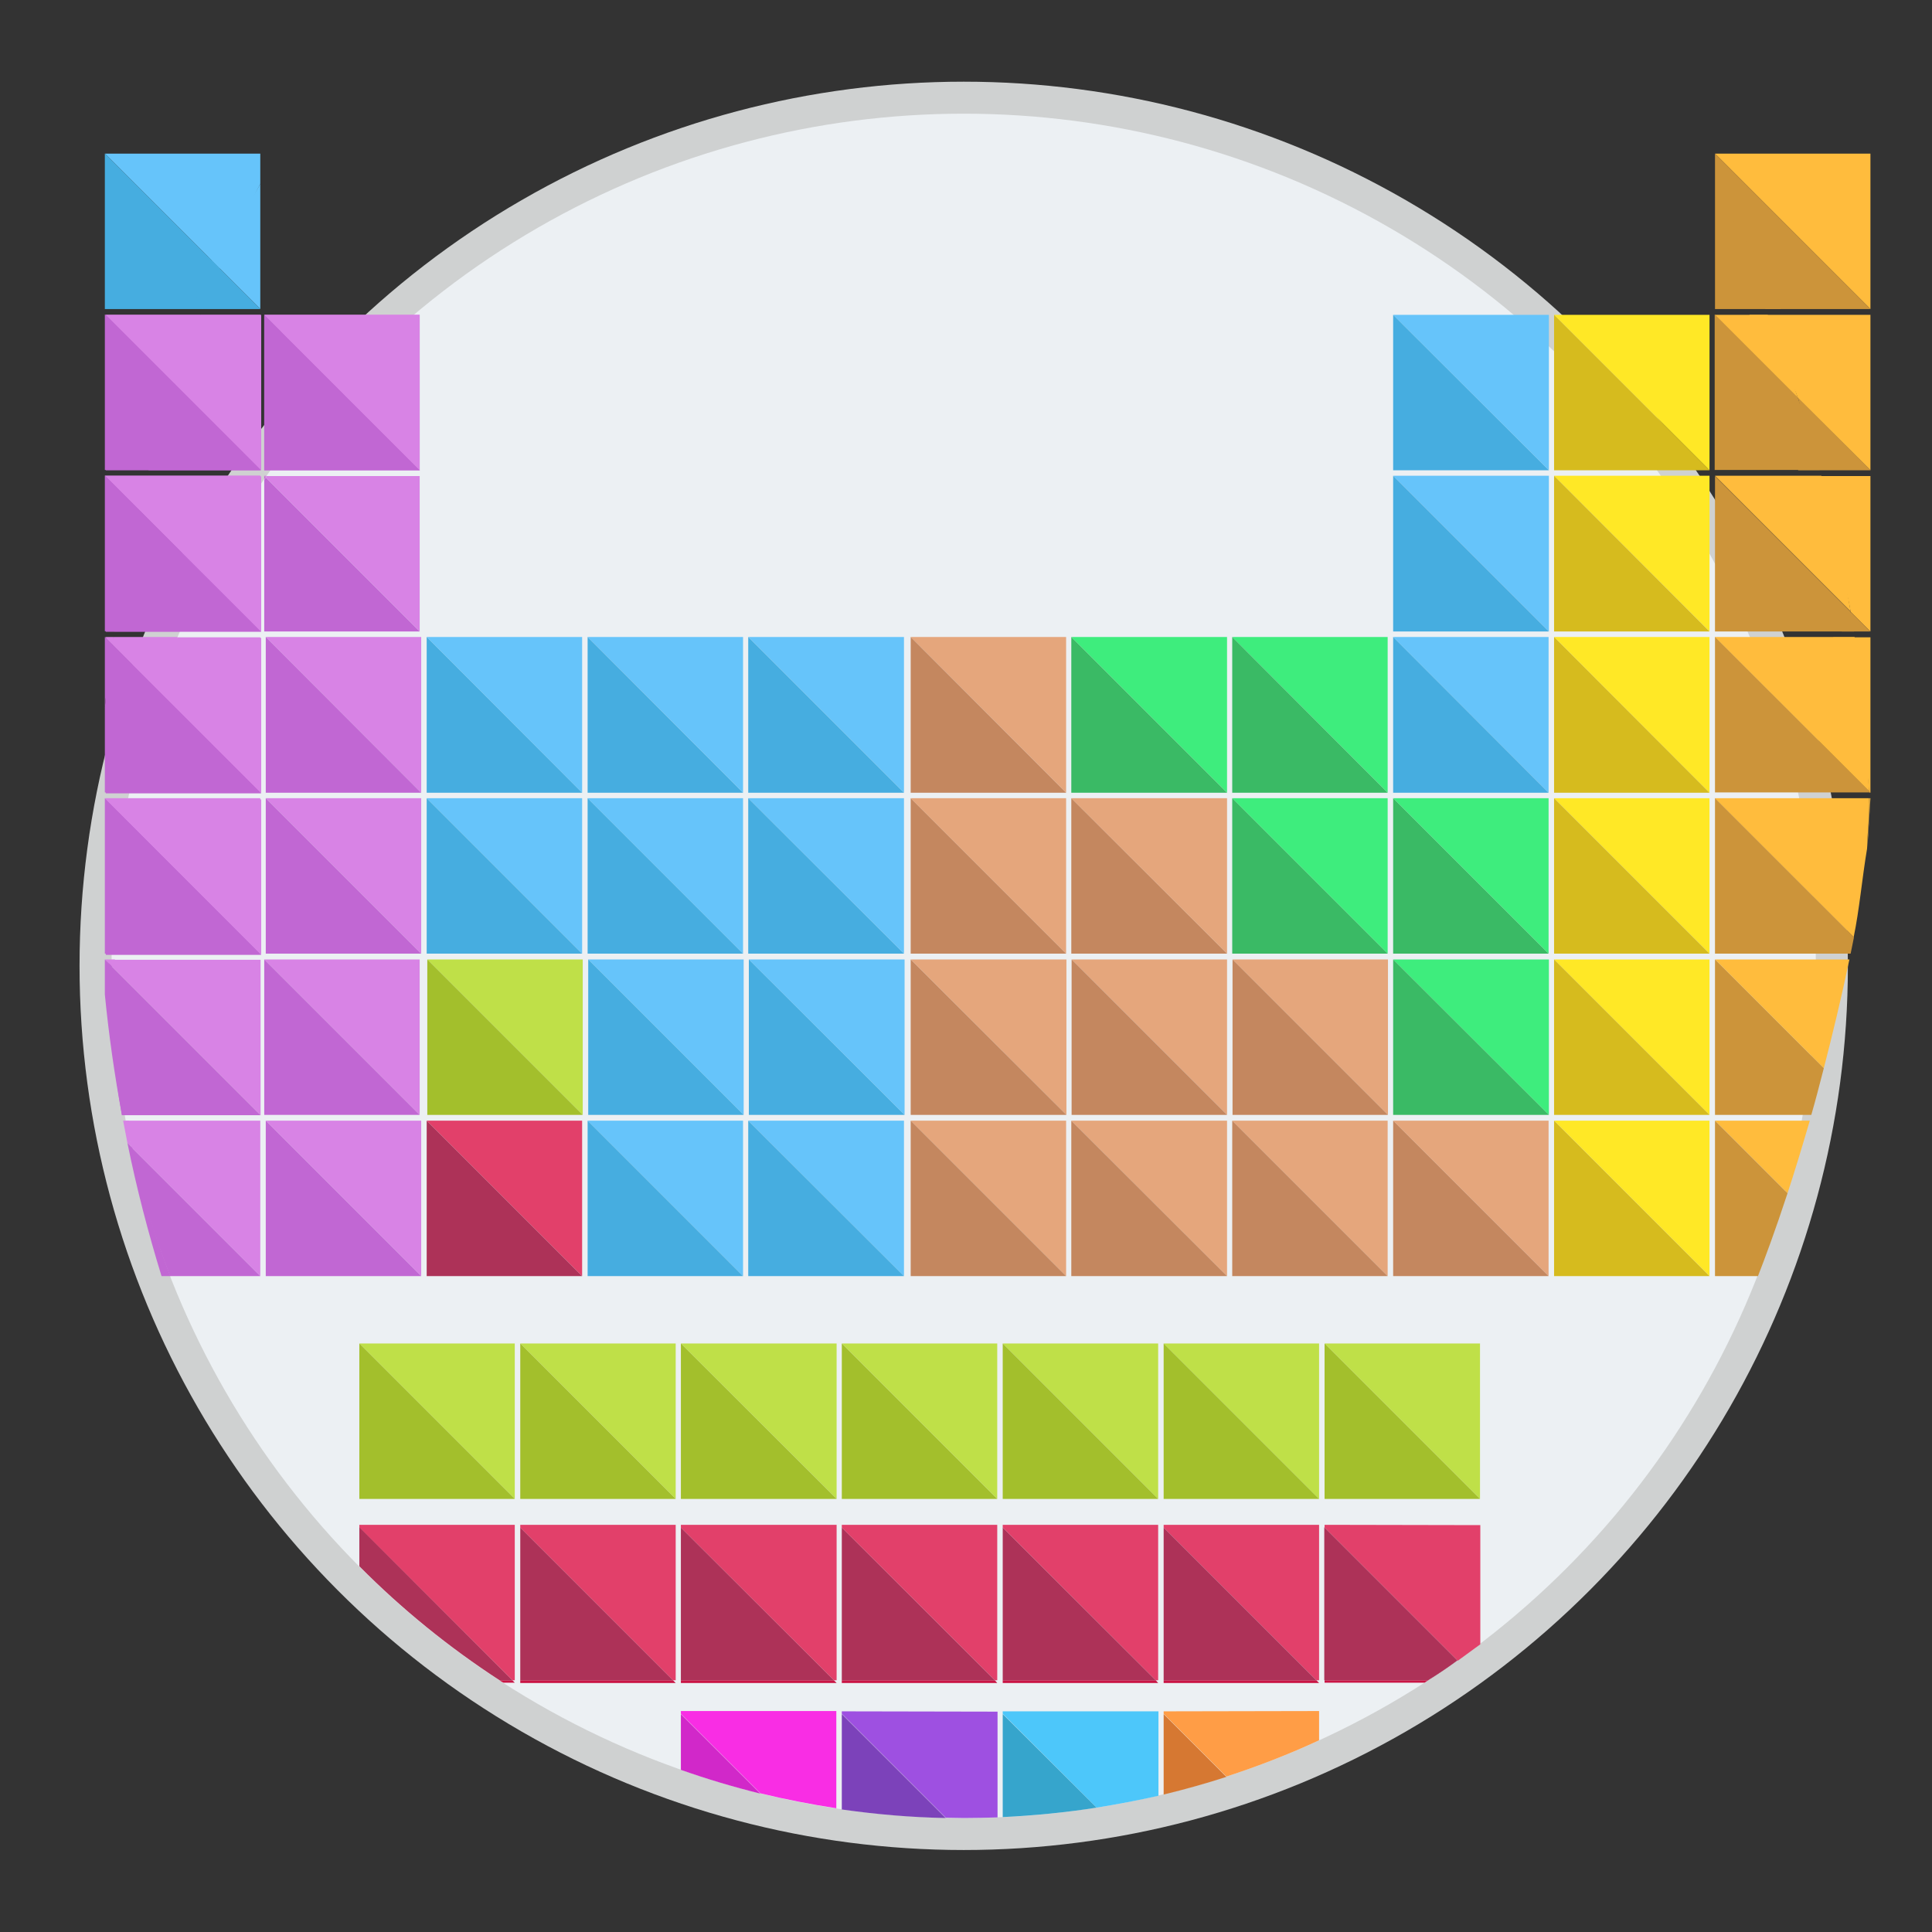 <?xml version="1.0" encoding="utf-8"?>
<!-- Generator: Adobe Illustrator 21.0.0, SVG Export Plug-In . SVG Version: 6.00 Build 0)  -->
<svg version="1.1" id="Layer_5" xmlns="http://www.w3.org/2000/svg" xmlns:xlink="http://www.w3.org/1999/xlink" x="0px" y="0px"
	 viewBox="0 0 633.9 633.9" style="enable-background:new 0 0 633.9 633.9;" xml:space="preserve">
<rect x="0" y="0" width="633.9" height="633.9" fill="#333333" stroke="none"/>
<style type="text/css">
	.st0{fill:#CFD1D1;}
	.st1{fill:#ECF0F3;}
	.st2{fill:#66C4FA;}
	.st3{fill:#46ADE0;}
	.st4{fill:#D883E5;}
	.st5{fill:#C167D3;}
	.st6{fill:#BFE048;}
	.st7{fill:#A3BF2C;}
	.st8{fill:#E2406A;}
	.st9{fill:#AD3258;}
	.st10{fill:#C91444;}
	.st11{fill:#F92DE4;}
	.st12{fill:#9E50E1;}
	.st13{fill:#4DC7FA;}
	.st14{fill:#FF9D46;}
	.st15{fill:#D128C9;}
	.st16{fill:#7C42BA;}
	.st17{fill:#36A5CC;}
	.st18{fill:#D67832;}
	.st19{fill:#E5A67C;}
	.st20{fill:#3EED7D;}
	.st21{fill:#3ABA65;}
	.st22{fill:#C4875F;}
	.st23{fill:#FFE826;}
	.st24{fill:#D6BB1E;}
	.st25{fill:#FFBC3D;}
	.st26{fill:#CC943A;}
	.st27{fill:#FFFFFF;}
</style>
<title>periodic table</title>
<g>
	<circle class="st0" cx="316.2" cy="316.9" r="290.1"/>
	<circle class="st1" cx="316.2" cy="316.9" r="279.6"/>
	<path class="st2" d="M85.4,60.3v-9.9h-51l37.7,37.7C76.3,78.7,80.7,69.4,85.4,60.3z"/>
	<path class="st2" d="M85.4,101.4V60.3C80.7,69.4,73.6,76,69.5,85.5L85.4,101.4z"/>
	<path class="st3" d="M72.1,88.1L34.4,50.4v51h32.1C68.3,96.9,70.2,92.5,72.1,88.1z"/>
	<path class="st3" d="M66.5,101.4h18.9L68.3,84.3C66.4,88.7,62.1,97.5,66.5,101.4z"/>
	<path class="st4" d="M65.8,103.3H34.4l22.9,22.9C59.9,118.4,62.7,110.8,65.8,103.3z"/>
	<path class="st4" d="M85.4,154.3v-51H65.8c-3,7.5-5.8,15.2-8.5,22.9L85.4,154.3z"/>
	<path class="st4" d="M48.2,156.1H34.4l11,11C46.3,163.5,47.3,159.8,48.2,156.1z"/>
	<path class="st4" d="M67.5,189.2c5.3-10.4,11.3-20.4,17.9-30.1v-3H48.2c-1,3.7-1.9,7.3-2.8,11L67.5,189.2z"/>
	<path class="st4" d="M85.4,207.2v-48c-6.6,9.6-12.6,19.7-17.9,30.1L85.4,207.2z"/>
	<path class="st4" d="M37.3,209h-2.8l2.5,2.5C37,210.7,37.1,209.9,37.3,209z"/>
	<path class="st4" d="M51.7,226.3c2-5.9,4.2-11.6,6.6-17.3h-21c-0.1,0.8-0.2,1.7-0.3,2.5L51.7,226.3z"/>
	<path class="st4" d="M85.4,260.1v-51H58.3c-2.4,5.7-4.6,11.4-6.6,17.3L85.4,260.1z"/>
	<path class="st4" d="M42.1,261.9h-7.7l6.5,6.5C41.3,266.2,41.7,264.1,42.1,261.9z"/>
	<path class="st4" d="M85.4,312.9v-51H42.1c-0.4,2.1-0.8,4.3-1.2,6.5L85.4,312.9z"/>
	<path class="st4" d="M36.7,316.9c0.9,0.6,1-1.4,1-2.1h-3.3l2.3,2.3C36.7,317,36.6,316.9,36.7,316.9z"/>
	<path class="st4" d="M36.7,317.1l48.8,48.8v-51H36.7c0,0.7,0,1.4,0,2.1C36.7,317,36.7,317,36.7,317.1z"/>
	<path class="st4" d="M42.3,367.7h-1.9c0.5,2.4,0.9,4.9,1.4,7.3l1.3,1.3C42.4,373.5,42.8,370.6,42.3,367.7z"/>
	<path class="st4" d="M85.4,418.7v-51H41.3c0.5,2.9,1.1,5.7,1.7,8.6L85.4,418.7z"/>
	<path class="st4" d="M136,103.3H86.7l24.1,24.1C118.7,118.8,127.1,110.8,136,103.3z"/>
	<path class="st4" d="M110.8,127.4l26.9,26.9v-51H136C127.1,110.8,118.7,118.8,110.8,127.4z"/>
	<path class="st4" d="M87.5,156.1h-0.8l0.5,0.5C87.3,156.5,87.4,156.3,87.5,156.1z"/>
	<path class="st4" d="M137.7,207.2v-51H87.5c-0.1,0.2-0.2,0.3-0.3,0.5L137.7,207.2z"/>
	<polygon class="st4" points="138.2,209 87.2,209 138.2,260.1 	"/>
	<polygon class="st4" points="138.2,261.9 87.2,261.9 138.2,312.9 	"/>
	<polygon class="st4" points="137.7,314.8 86.7,314.8 137.7,365.8 	"/>
	<polygon class="st4" points="138.2,367.7 87.2,367.7 138.2,418.7 	"/>
	<path class="st5" d="M57.3,126.1l-22.9-22.9v51h14.3C51.3,144.8,54.2,135.4,57.3,126.1z"/>
	<path class="st5" d="M48.7,154.3h36.7l-28.1-28.1C54.2,135.4,51.3,144.8,48.7,154.3z"/>
	<path class="st5" d="M34.4,156.1v51h3.1c2.1-13.5,4.7-26.9,7.9-40L34.4,156.1z"/>
	<path class="st5" d="M45.4,167.2c-3.2,13.1-5.8,26.5-7.9,40H59c2.6-6.1,5.4-12.1,8.4-17.9L45.4,167.2z"/>
	<path class="st5" d="M67.5,189.2c-3,5.9-5.8,11.8-8.4,17.9h26.4L67.5,189.2z"/>
	<path class="st5" d="M34.4,209v23.1c0.7-6.9,1.5-13.8,2.5-20.6L34.4,209z"/>
	<path class="st5" d="M36.9,211.5c-1,6.8-1.8,13.7-2.5,20.6V260h8.1c2.4-11.4,5.4-22.7,9.2-33.7L36.9,211.5z"/>
	<path class="st5" d="M51.7,226.3c-3.8,11-6.9,22.3-9.2,33.7h43L51.7,226.3z"/>
	<path class="st5" d="M34.4,261.9v51h2.3c0.2-14.9,1.6-29.8,4.2-44.6L34.4,261.9z"/>
	<path class="st5" d="M40.9,268.4c-2.6,14.7-4,29.6-4.2,44.6h48.7L40.9,268.4z"/>
	<path class="st5" d="M34.4,314.8v11.5c1.3,13.3,3.2,26.5,5.6,39.5h1c-2.8-16.1-4.3-32.4-4.3-48.8L34.4,314.8z"/>
	<path class="st5" d="M35.7,316.1c0,16.7,1.4,33.3,4.3,49.8h45.5L35.7,316.1z"/>
	<path class="st5" d="M41.8,375c3,14.8,6.8,29.4,11.2,43.7h2.9c-5.3-13.7-9.5-27.8-12.5-42.1L41.8,375z"/>
	<path class="st5" d="M43,376.3c3.1,14.5,7.4,28.6,12.8,42.4h29.6L43,376.3z"/>
	<path class="st5" d="M86.7,103.3v51h2.2c6.8-9.4,14.1-18.4,21.9-26.9L86.7,103.3z"/>
	<path class="st4" d="M134.5,108.9H92.2l20.6,20.6C119.6,122.2,126.8,115.4,134.5,108.9z"/>
	<path class="st5" d="M92.2,108.9v43.7h1.9c5.8-8.1,12.1-15.8,18.8-23.1L92.2,108.9z"/>
	<path class="st5" d="M110.8,127.4c-7.9,8.5-15.2,17.5-21.9,26.9h48.9L110.8,127.4z"/>
	<path class="st5" d="M86.7,156.1v1.2c0.2-0.2,0.3-0.5,0.5-0.7L86.7,156.1z"/>
	<path class="st5" d="M137.7,207.2l-50.5-50.5c-0.2,0.2-0.3,0.5-0.5,0.7v49.8H137.7z"/>
	<polygon class="st5" points="87.2,209 87.2,260.1 138.2,260.1 	"/>
	<polygon class="st5" points="87.2,261.9 87.2,312.9 138.2,312.9 	"/>
	<polygon class="st5" points="86.7,314.8 86.7,365.8 137.7,365.8 	"/>
	<polygon class="st5" points="87.2,367.7 87.2,418.7 138.2,418.7 	"/>
	<polygon class="st2" points="191,209 140,209 191,260.1 	"/>
	<polygon class="st2" points="191,261.9 140,261.9 191,312.9 	"/>
	<polygon class="st6" points="191.2,365.8 191.2,314.8 140.2,314.8 	"/>
	<polygon class="st7" points="140.2,365.8 191.2,365.8 140.2,314.8 	"/>
	<polygon class="st8" points="191,367.7 140,367.7 191,418.7 	"/>
	<polygon class="st9" points="140,367.7 140,418.7 191,418.7 	"/>
	<polygon class="st2" points="243.8,209 192.8,209 243.8,260.1 	"/>
	<polygon class="st2" points="243.8,261.9 192.8,261.9 243.8,312.9 	"/>
	<polygon class="st2" points="244,365.8 244,314.8 193,314.8 	"/>
	<polygon class="st2" points="243.8,367.7 192.8,367.7 243.8,418.7 	"/>
	<polygon class="st2" points="296.6,209 245.5,209 296.6,260.1 	"/>
	<polygon class="st2" points="296.6,261.9 245.5,261.9 296.6,312.9 	"/>
	<polygon class="st2" points="296.8,365.8 296.8,314.8 245.7,314.8 	"/>
	<polygon class="st2" points="296.6,367.7 245.5,367.7 296.6,418.7 	"/>
	<polygon class="st3" points="140,209 140,260.1 191,260.1 	"/>
	<polygon class="st3" points="140,261.9 140,312.9 191,312.9 	"/>
	<polygon class="st3" points="192.8,209 192.8,260.1 243.8,260.1 	"/>
	<polygon class="st3" points="192.8,261.9 192.8,312.9 243.8,312.9 	"/>
	<polygon class="st3" points="193,365.8 244,365.8 193,314.8 	"/>
	<polygon class="st3" points="192.8,367.7 192.8,418.7 243.8,418.7 	"/>
	<polygon class="st3" points="245.5,209 245.5,260.1 296.6,260.1 	"/>
	<polygon class="st3" points="245.5,261.9 245.5,312.9 296.6,312.9 	"/>
	<polygon class="st3" points="245.7,365.8 296.8,365.8 245.7,314.8 	"/>
	<polygon class="st3" points="245.5,367.7 245.5,418.7 296.6,418.7 	"/>
	<polygon class="st6" points="168.9,491.8 168.9,440.8 117.9,440.8 	"/>
	<polygon class="st7" points="117.9,491.8 168.9,491.8 117.9,440.8 	"/>
	<polygon class="st6" points="221.7,491.8 221.7,440.8 170.7,440.8 	"/>
	<polygon class="st6" points="274.5,491.8 274.5,440.8 223.4,440.8 	"/>
	<polygon class="st6" points="327.2,491.8 327.2,440.8 276.2,440.8 	"/>
	<polygon class="st6" points="380,491.8 380,440.8 329,440.8 	"/>
	<polygon class="st6" points="432.8,491.8 432.8,440.8 381.8,440.8 	"/>
	<polygon class="st6" points="485.6,491.8 485.6,440.8 434.6,440.8 	"/>
	<polygon class="st7" points="170.7,491.8 221.7,491.8 170.7,440.8 	"/>
	<polygon class="st7" points="223.4,491.8 274.5,491.8 223.4,440.8 	"/>
	<polygon class="st7" points="276.2,491.8 327.2,491.8 276.2,440.8 	"/>
	<polygon class="st7" points="329,491.8 380,491.8 329,440.8 	"/>
	<polygon class="st7" points="381.8,491.8 432.8,491.8 381.8,440.8 	"/>
	<polygon class="st7" points="434.6,491.8 485.6,491.8 434.6,440.8 	"/>
	<polygon class="st8" points="168.9,551.3 168.9,500.3 117.9,500.3 117.9,501.2 168.1,551.3 	"/>
	<path class="st10" d="M165.2,552.2c-0.4-0.3-0.9-0.6-1.3-0.8"/>
	<path class="st10" d="M168.1,551.3h-4.2c0.4,0.3,0.9,0.6,1.3,0.8h3.7L168.1,551.3z"/>
	<path class="st9" d="M168.1,551.3l-50.2-50.2v12.8c14,14.1,29.4,26.6,46,37.4H168.1z"/>
	<polygon class="st8" points="170.7,501.2 220.8,551.3 221.7,551.3 221.7,500.3 170.7,500.3 	"/>
	<polygon class="st8" points="223.4,501.2 273.6,551.3 274.5,551.3 274.5,500.3 223.4,500.3 	"/>
	<polygon class="st8" points="276.2,501.2 326.4,551.3 327.2,551.3 327.2,500.3 276.2,500.3 	"/>
	<polygon class="st8" points="329,501.2 379.2,551.3 380,551.3 380,500.3 329,500.3 	"/>
	<polygon class="st8" points="381.8,501.2 431.9,551.3 432.8,551.3 432.8,500.3 381.8,500.3 	"/>
	<path class="st8" d="M434.6,500.3v0.9l43.7,43.7c2.5-1.8,4.9-3.6,7.4-5.4v-39.1L434.6,500.3L434.6,500.3z"/>
	<polygon class="st10" points="170.7,552.2 221.7,552.2 220.8,551.3 170.7,551.3 	"/>
	<polygon class="st9" points="170.7,551.3 220.8,551.3 170.7,501.2 	"/>
	<polygon class="st10" points="223.4,552.2 274.5,552.2 273.6,551.3 223.4,551.3 	"/>
	<polyline class="st9" points="273.6,551.3 223.4,501.2 223.4,551.3 	"/>
	<polyline class="st10" points="327.2,552.2 326.4,551.3 276.2,551.3 276.2,552.2 	"/>
	<polygon class="st9" points="276.2,551.3 326.4,551.3 276.2,501.2 	"/>
	<polyline class="st10" points="380,552.2 379.2,551.3 329,551.3 329,552.2 	"/>
	<polygon class="st9" points="329,551.3 379.2,551.3 329,501.2 	"/>
	<polygon class="st10" points="381.8,552.2 432.8,552.2 431.9,551.3 381.8,551.3 	"/>
	<polygon class="st9" points="381.8,551.3 431.9,551.3 381.8,501.2 	"/>
	<path class="st10" d="M434.6,551.3v0.8h32.8c0.4-0.3,0.9-0.6,1.3-0.8H434.6z"/>
	<path class="st9" d="M478.2,544.8c-3.1,2.2-6.3,4.4-9.6,6.5"/>
	<path class="st9" d="M478.2,544.8l-43.7-43.7v50.2h34.1C471.9,549.2,475.1,547.1,478.2,544.8z"/>
	<path class="st11" d="M223.4,561.5v0.8l26.1,26.1c8.2,2,16.5,3.6,24.9,4.9v-31.9h-51V561.5z"/>
	<path class="st12" d="M276.2,561.5v0.8l34.1,34.1c2,0,4,0.1,6,0.1c3.7,0,7.3-0.1,11-0.2v-34.7L276.2,561.5z"/>
	<path class="st13" d="M329,561.5v0.8l30.8,30.8c6.8-1.1,13.6-2.4,20.3-3.9v-27.7L329,561.5L329,561.5z"/>
	<path class="st14" d="M381.8,561.5v0.8l20.6,20.6c10.4-3.4,20.5-7.3,30.4-11.9v-9.6L381.8,561.5z"/>
	<path class="st15" d="M223.4,562.4v18.3c8.5,3,17.2,5.6,26.1,7.8L223.4,562.4z"/>
	<path class="st16" d="M276.2,562.4v31.3c11.3,1.6,22.7,2.6,34.1,2.8L276.2,562.4z"/>
	<path class="st17" d="M329,562.4v33.8c10.3-0.5,20.6-1.5,30.8-3.1L329,562.4z"/>
	<path class="st18" d="M381.8,562.4v26.4c7-1.7,13.8-3.6,20.6-5.8L381.8,562.4z"/>
	<polygon class="st4" points="34.4,156.1 85.4,156.1 85.4,207.2 	"/>
	<path class="st4" d="M34.4,207.2"/>
	<polygon class="st4" points="137.7,103.3 86.7,103.3 137.7,154.3 	"/>
	<polygon class="st5" points="86.7,103.3 86.7,154.3 137.7,154.3 	"/>
	<polygon class="st4" points="85.7,103.3 34.7,103.3 85.7,154.3 	"/>
	<polygon class="st5" points="34.7,103.3 34.7,154.3 85.7,154.3 	"/>
	<polygon class="st4" points="85.7,156.3 34.7,156.3 85.7,207.3 	"/>
	<polygon class="st5" points="34.7,156.3 34.7,207.3 85.7,207.3 	"/>
	<polygon class="st4" points="85.7,209.3 34.7,209.3 85.7,260.3 	"/>
	<polygon class="st5" points="34.7,209.3 34.7,260.3 85.7,260.3 	"/>
	<polygon class="st4" points="85.7,262.3 34.7,262.3 85.7,313.3 	"/>
	<polygon class="st5" points="34.7,262.3 34.7,313.3 85.7,313.3 	"/>
	<polygon class="st19" points="349.8,209 298.8,209 349.8,260.1 	"/>
	<polygon class="st19" points="349.8,261.9 298.8,261.9 349.8,312.9 	"/>
	<polygon class="st19" points="349.9,365.8 349.9,314.8 298.8,314.8 	"/>
	<polygon class="st19" points="349.8,367.7 298.8,367.7 349.8,418.7 	"/>
	<polygon class="st20" points="402.6,209 351.5,209 402.6,260.1 	"/>
	<polygon class="st19" points="402.6,261.9 351.5,261.9 402.6,312.9 	"/>
	<polygon class="st19" points="402.6,365.8 402.6,314.8 351.6,314.8 	"/>
	<polygon class="st19" points="402.6,367.7 351.5,367.7 402.6,418.7 	"/>
	<polygon class="st20" points="455.3,209 404.3,209 455.3,260.1 	"/>
	<polygon class="st20" points="455.3,261.9 404.3,261.9 455.3,312.9 	"/>
	<polygon class="st19" points="455.4,365.8 455.4,314.8 404.4,314.8 	"/>
	<polygon class="st19" points="455.3,367.7 404.3,367.7 455.3,418.7 	"/>
	<polygon class="st2" points="508.2,103.3 457.1,103.3 508.2,154.3 	"/>
	<polygon class="st2" points="508.2,156.1 457.1,156.1 508.2,207.2 	"/>
	<polygon class="st2" points="508.1,209 457.1,209 508.1,260.1 	"/>
	<polygon class="st3" points="457.1,103.3 457.1,154.3 508.2,154.3 	"/>
	<polygon class="st3" points="457.1,156.1 457.1,207.2 508.2,207.2 	"/>
	<polygon class="st3" points="457.1,209 457.1,260.1 508.1,260.1 	"/>
	<polygon class="st20" points="508.1,261.9 457.1,261.9 508.1,312.9 	"/>
	<polygon class="st20" points="508.2,365.8 508.2,314.8 457.1,314.8 	"/>
	<polygon class="st21" points="351.5,209 351.5,260.1 402.6,260.1 	"/>
	<polygon class="st21" points="404.3,209 404.3,260.1 455.3,260.1 	"/>
	<polygon class="st21" points="404.3,261.9 404.3,312.9 455.3,312.9 	"/>
	<polygon class="st21" points="457.1,261.9 457.1,312.9 508.1,312.9 	"/>
	<polygon class="st21" points="457.1,365.8 508.2,365.8 457.1,314.8 	"/>
	<polygon class="st19" points="508.1,367.7 457.1,367.7 508.1,418.7 	"/>
	<polygon class="st22" points="298.8,209 298.8,260.1 349.8,260.1 	"/>
	<polygon class="st22" points="298.8,261.9 298.8,312.9 349.8,312.9 	"/>
	<polygon class="st22" points="298.8,365.8 349.9,365.8 298.8,314.8 	"/>
	<polygon class="st22" points="298.8,367.7 298.8,418.7 349.8,418.7 	"/>
	<polygon class="st22" points="351.5,261.9 351.5,312.9 402.6,312.9 	"/>
	<polygon class="st22" points="351.6,365.8 402.6,365.8 351.6,314.8 	"/>
	<polygon class="st22" points="351.5,367.7 351.5,418.7 402.6,418.7 	"/>
	<polygon class="st22" points="404.4,365.8 455.4,365.8 404.4,314.8 	"/>
	<polygon class="st22" points="404.3,367.7 404.3,418.7 455.3,418.7 	"/>
	<polygon class="st22" points="457.1,367.7 457.1,418.7 508.1,418.7 	"/>
	<polygon class="st23" points="560.9,154.3 560.9,103.3 509.9,103.3 	"/>
	<polygon class="st23" points="560.9,207.2 560.9,156.1 509.9,156.1 	"/>
	<polygon class="st23" points="560.9,209 509.9,209 560.9,260.1 	"/>
	<polygon class="st23" points="560.9,261.9 509.9,261.9 560.9,312.9 	"/>
	<polygon class="st23" points="560.9,365.8 560.9,314.8 509.9,314.8 	"/>
	<polygon class="st23" points="560.9,418.7 560.9,367.7 509.9,367.7 	"/>
	<polygon class="st24" points="509.9,154.3 560.9,154.3 509.9,103.3 	"/>
	<polygon class="st24" points="509.9,207.2 560.9,207.2 509.9,156.1 	"/>
	<polygon class="st24" points="509.9,209 509.9,260.1 560.9,260.1 	"/>
	<polygon class="st24" points="509.9,261.9 509.9,312.9 560.9,312.9 	"/>
	<polygon class="st24" points="509.9,365.8 560.9,365.8 509.9,314.8 	"/>
	<polygon class="st24" points="509.9,418.7 560.9,418.7 509.9,367.7 	"/>
	<polygon class="st25" points="613.7,50.4 562.7,50.4 613.7,101.4 	"/>
	<path class="st25" d="M613.7,154.3v-51H574c3.6,9,12.9,18,15.9,27.3L613.7,154.3z"/>
	<path class="st25" d="M580,103.3h-17.4l27.3,27.3C586.9,121.3,583.6,112.2,580,103.3z"/>
	<path class="st25" d="M613.7,207.2v-51h-20.1c3.9,14.6,11.1,29.4,13.6,44.5L613.7,207.2z"/>
	<path class="st25" d="M597.6,156.1h-34.9l44.5,44.5C604.7,185.6,601.5,170.7,597.6,156.1z"/>
	<path class="st25" d="M613.7,260.1v-51h-12.2c2.5,16.6,11,33.5,11.7,50.6L613.7,260.1z"/>
	<path class="st25" d="M608.5,209h-45.9l50.6,50.6C612.6,242.7,611,225.8,608.5,209z"/>
	<path class="st25" d="M613.7,261.9h-0.3c0.2,5.5-0.7,11-0.7,16.5v-0.1L613.7,261.9z"/>
	<path class="st25" d="M612.7,278.4L612.7,278.4c0,0.3,0,0.6,0,0.9V278.4z"/>
	<path class="st25" d="M613.3,261.9h-50.7l45.6,45.6c1.9-9.2,2.7-18.9,4.4-29.1C612.7,272.9,613.5,267.4,613.3,261.9z"/>
	<path class="st25" d="M562.7,314.8l35.7,35.7c2.8-10.9,5.7-22.8,8.4-35.7H562.7z"/>
	<path class="st25" d="M562.7,367.7l23.8,23.8c2.3-7,4.7-14.9,7.3-23.8H562.7z"/>
	<path class="st26" d="M613.7,101.4l-51-51v14.4c6,11.9,11.6,24.1,16.6,36.6H613.7z"/>
	<path class="st26" d="M584.3,101.4c-5-12.5-13.3-27.1-21.6-36.6v36.6H584.3z"/>
	<path class="st26" d="M613.7,154.3l-23.8-23.8c2.6,7.8-2,15.8,0.1,23.8H613.7z"/>
	<path class="st26" d="M589.9,130.5l-27.3-27.3v51H597C594.9,146.3,592.5,138.4,589.9,130.5z"/>
	<path class="st26" d="M613.7,207.2l-6.5-6.5c0.4,2.2-3.3,4.3-2.9,6.5H613.7z"/>
	<path class="st26" d="M607.2,200.7l-44.5-44.5v51h45.6C607.9,205,607.5,202.8,607.2,200.7z"/>
	<path class="st26" d="M613.7,260.1l-0.4-0.4c0,0.1,0,0.3,0,0.4H613.7z"/>
	<path class="st26" d="M613.3,259.6L562.7,209v51h50.6C613.3,259.9,613.3,259.8,613.3,259.6z"/>
	<path class="st26" d="M562.7,261.9v51h44.5c0.4-1.8,0.7-3.6,1.1-5.4L562.7,261.9z"/>
	<path class="st26" d="M562.7,314.8v51h31.6c1.4-4.8,2.7-9.9,4.1-15.3L562.7,314.8z"/>
	<path class="st26" d="M562.7,367.7v51h14.1c2.3-5.9,5.7-15,9.7-27.2L562.7,367.7z"/>
	<path class="st27" d="M0,0L0,0L0,0z"/>
	<path class="st27" d="M633.9,633.9L633.9,633.9L633.9,633.9z"/>
	<path class="st27" d="M0,0L0,0L0,0z"/>
	<path class="st27" d="M633.9,633.9L633.9,633.9L633.9,633.9z"/>
	<path class="st27" d="M0,0L0,0L0,0z"/>
	<path class="st27" d="M633.9,633.9L633.9,633.9L633.9,633.9z"/>
	<path class="st27" d="M0,0L0,0L0,0z"/>
	<path class="st27" d="M633.9,633.9L633.9,633.9L633.9,633.9z"/>
</g>
</svg>
